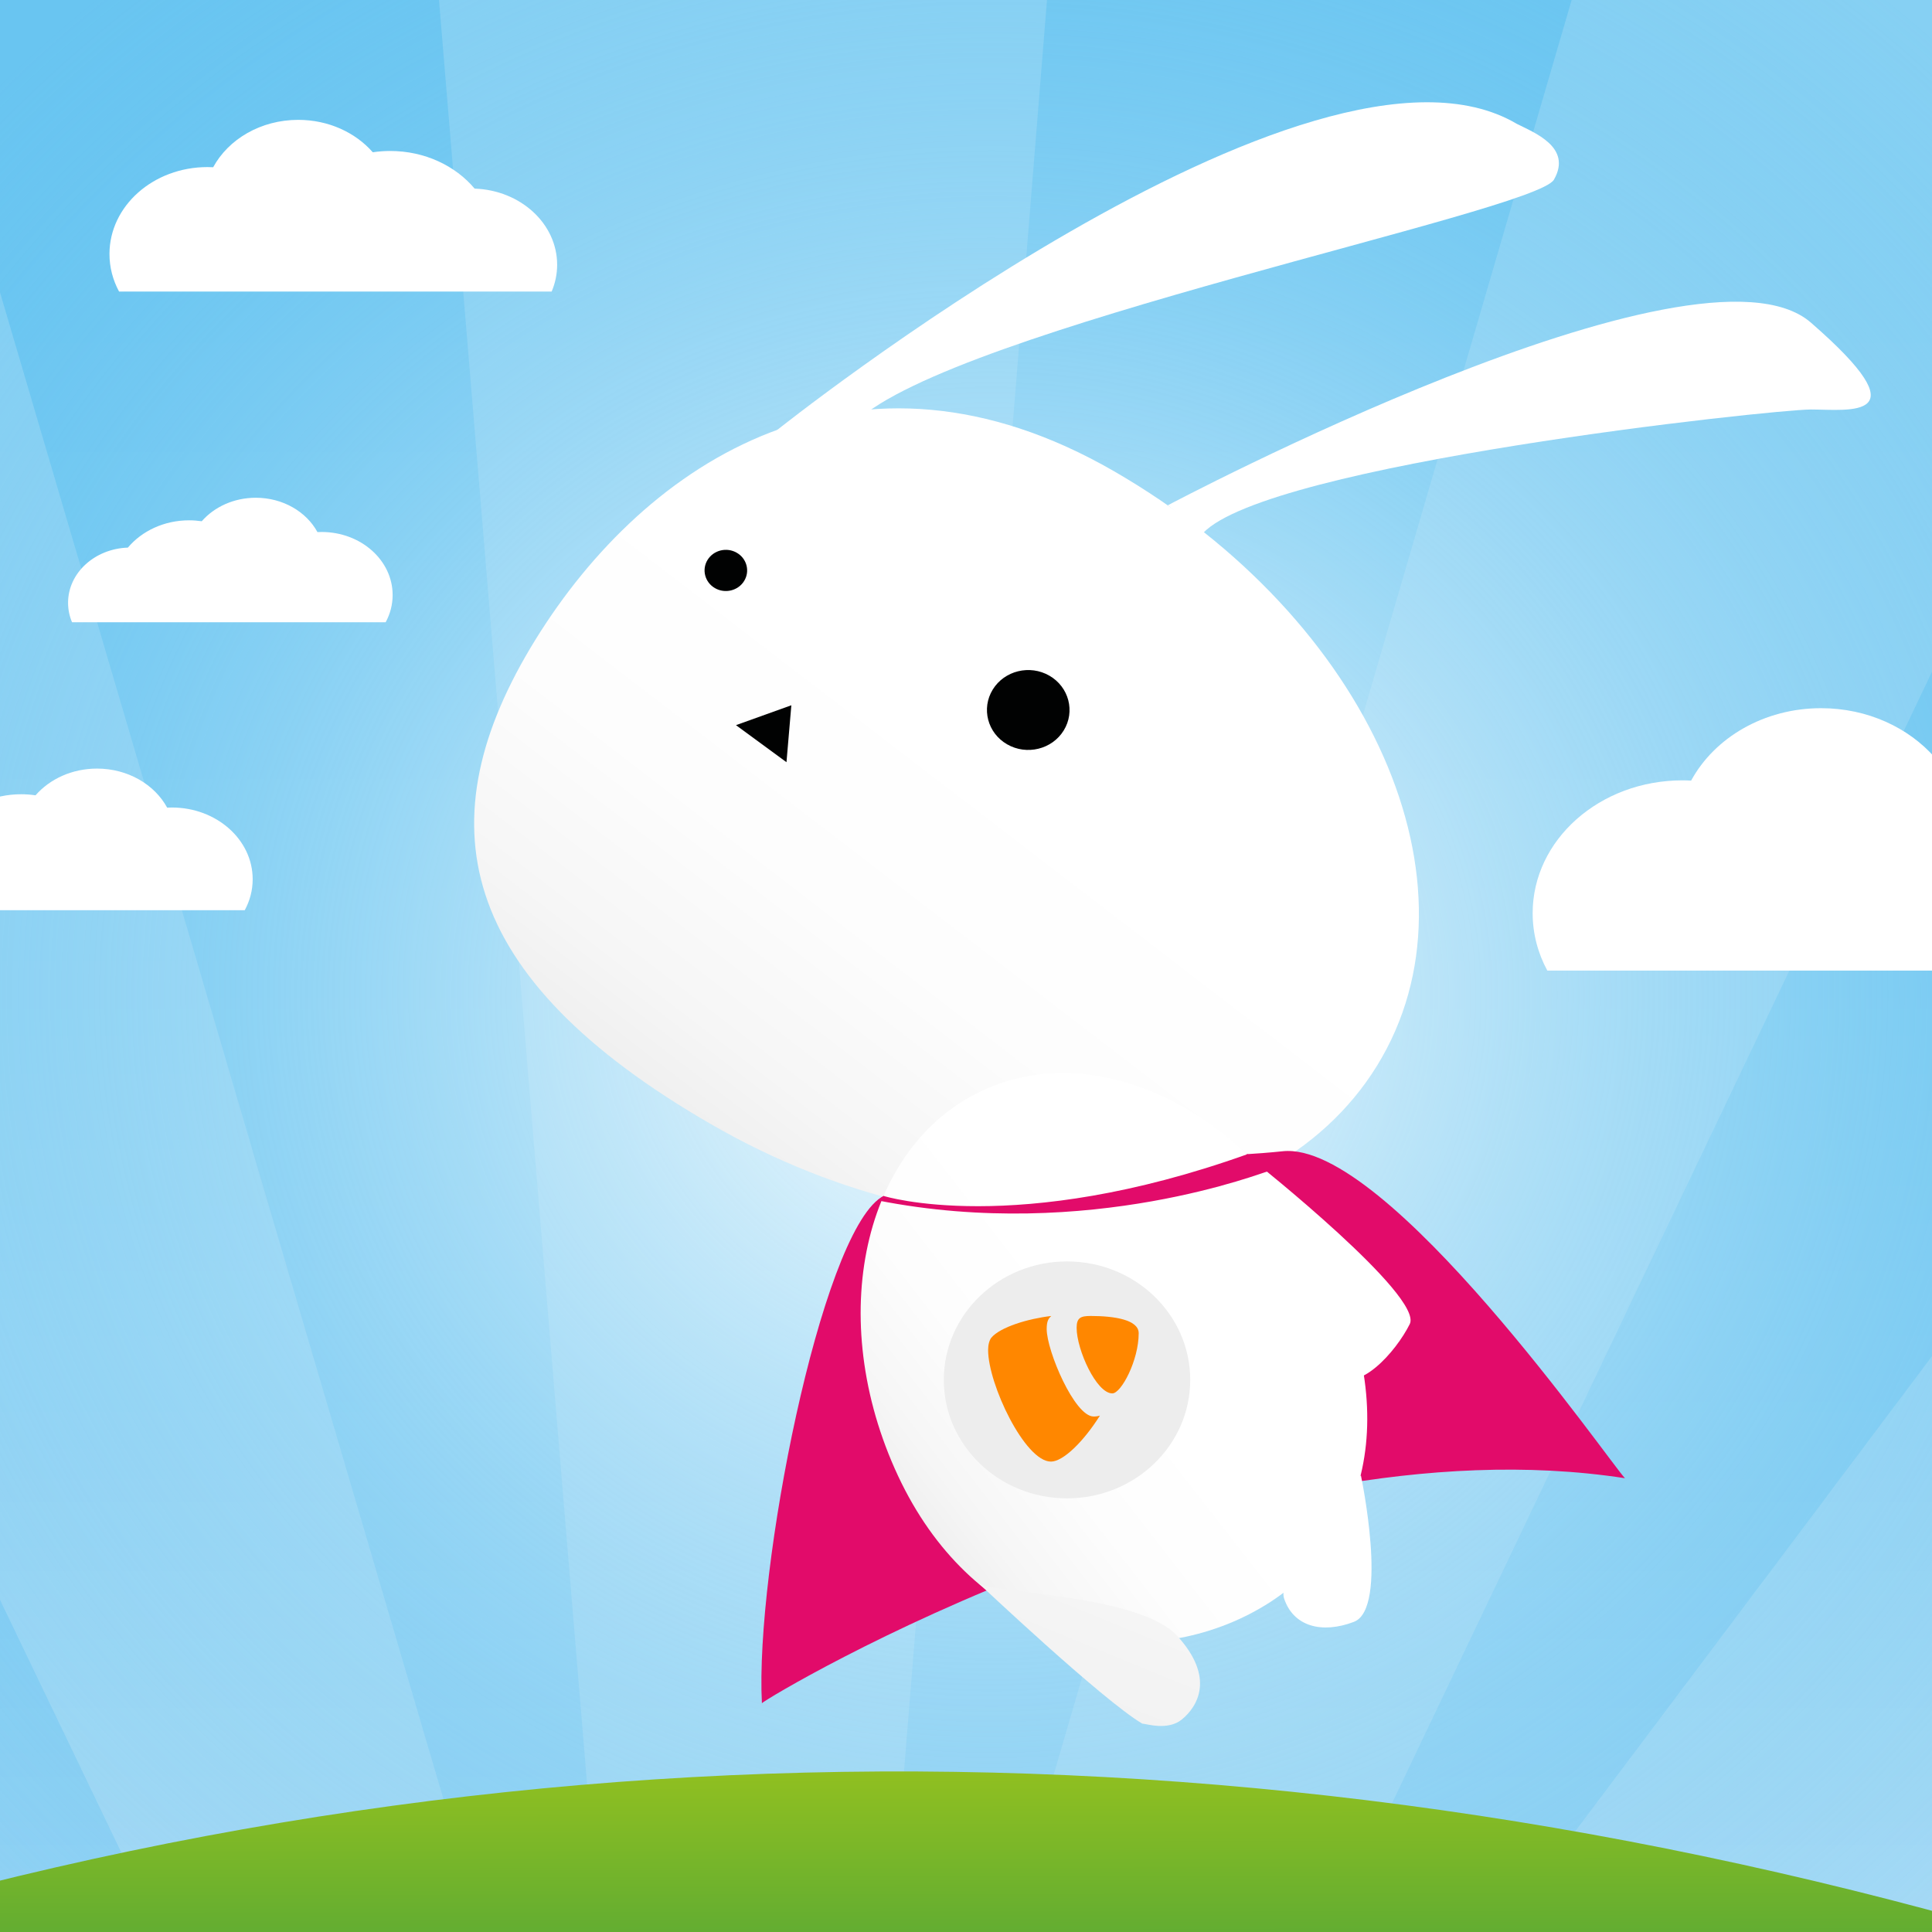 <?xml version="1.0" encoding="UTF-8" standalone="no"?>
<svg width="433px" height="433px" viewBox="0 0 433 433" version="1.1" xmlns="http://www.w3.org/2000/svg" xmlns:xlink="http://www.w3.org/1999/xlink" xmlns:sketch="http://www.bohemiancoding.com/sketch/ns">
    <rect x="0" y="0" width="433" height="433" fill="#333333" stroke="none"/>
    <!-- Generator: Sketch 3.3.3 (12072) - http://www.bohemiancoding.com/sketch -->
    <title>VarnishTYPO3Bunny</title>
    <desc>Created with Sketch.</desc>
    <defs>
        <linearGradient x1="50%" y1="97.234%" x2="50%" y2="26.931%" id="linearGradient-1">
            <stop stop-color="#D9EFFC" offset="0%"></stop>
            <stop stop-color="#CBE9FA" offset="7.07%"></stop>
            <stop stop-color="#ADDCF7" offset="22.82%"></stop>
            <stop stop-color="#92D2F4" offset="39.4%"></stop>
            <stop stop-color="#7DCBF2" offset="56.94%"></stop>
            <stop stop-color="#6FC7F1" offset="76.12%"></stop>
            <stop stop-color="#69C5F1" offset="100%"></stop>
        </linearGradient>
        <linearGradient x1="35.485%" y1="50%" x2="110.175%" y2="50%" id="linearGradient-2">
            <stop stop-color="#F9F9F8" offset="0.51%"></stop>
            <stop stop-color="#EAF4FA" offset="11%"></stop>
            <stop stop-color="#DAEFFB" offset="25.45%"></stop>
            <stop stop-color="#D3EDFC" offset="35.53%"></stop>
            <stop stop-color="#6DC3EF" offset="73.03%"></stop>
            <stop stop-color="#85BDE8" offset="99.44%"></stop>
            <stop stop-color="#85BDE8" offset="100%"></stop>
        </linearGradient>
        <radialGradient cx="50%" cy="50%" fx="50%" fy="50%" r="49.139%" id="radialGradient-3">
            <stop stop-color="#FFFFFF" offset="0%"></stop>
            <stop stop-color="#69C5F1" stop-opacity="0" offset="100%"></stop>
        </radialGradient>
        <linearGradient x1="48.774%" y1="-45.781%" x2="49.834%" y2="80.244%" id="linearGradient-4">
            <stop stop-color="#E0E9AE" offset="0%"></stop>
            <stop stop-color="#94C11F" offset="52.73%"></stop>
            <stop stop-color="#5BAA34" offset="100%"></stop>
        </linearGradient>
        <linearGradient x1="23.175%" y1="86.897%" x2="56.247%" y2="47.877%" id="linearGradient-5">
            <stop stop-color="#EDEDED" offset="0%"></stop>
            <stop stop-color="#F6F6F6" offset="23.94%"></stop>
            <stop stop-color="#FDFDFD" offset="57.79%"></stop>
            <stop stop-color="#FFFFFF" offset="100%"></stop>
        </linearGradient>
        <linearGradient x1="14.683%" y1="79.611%" x2="50.927%" y2="48.589%" id="linearGradient-6">
            <stop stop-color="#EDEDED" offset="0%"></stop>
            <stop stop-color="#F6F6F6" offset="23.94%"></stop>
            <stop stop-color="#FDFDFD" offset="57.79%"></stop>
            <stop stop-color="#FFFFFF" offset="100%"></stop>
        </linearGradient>
        <linearGradient x1="10.805%" y1="101.217%" x2="124.038%" y2="-70.989%" id="linearGradient-7">
            <stop stop-color="#EDEDED" offset="0%"></stop>
            <stop stop-color="#F2F2F2" offset="14.99%"></stop>
            <stop stop-color="#F4F4F4" offset="39.51%"></stop>
            <stop stop-color="#FFFFFF" offset="100%"></stop>
        </linearGradient>
    </defs>
    <g id="Page-1" stroke="none" stroke-width="1" fill="none" fill-rule="evenodd" sketch:type="MSPage">
        <g id="varnish_superbunny_poster_creativecommons" sketch:type="MSLayerGroup" transform="translate(-86, -187)">
            <rect id="Rectangle-path" fill="url(#linearGradient-1)" sketch:type="MSShapeGroup" x="16.75" y="1.128" width="1407.25" height="907.872"></rect>
            <path d="M887.567,0.128 L318.119,758.463 L680.036,0.128 L492.776,0.128 L275.701,743.89 L335.738,0.128 L168.877,0.128 L230.611,743.89 L25.47,46.848 L25.47,419.446 L188.284,758.622 L25.47,542.787 L25.47,662.248 L153.753,786.185 L25.47,702.84 L25.47,775.416 L131.289,823.299 L25.47,797.541 L25.47,856.481 L123.494,865.434 L25.47,874.596 L25.47,908 L129.942,908 L131.373,907.648 L130.601,908 L376.671,908 L375.364,907.408 L377.794,908 L851.873,908 L383.157,865.194 L1424,772.706 L1424,546.643 L375.279,823.06 L1424,366.169 L1424,76.75 L362.646,786.021 L1172.649,0.128 L887.567,0.128 Z" id="Shape" opacity="0.2" fill="url(#linearGradient-2)" sketch:type="MSShapeGroup"></path>
            <ellipse id="Oval" fill="url(#radialGradient-3)" sketch:type="MSShapeGroup" cx="307.961" cy="410.034" rx="307.518" ry="296.828"></ellipse>
            <path d="M210.867,246.333 C210.867,237.126 202.656,229.627 192.374,229.272 C188.074,224.152 181.197,220.837 173.445,220.837 C172.117,220.837 170.816,220.939 169.547,221.126 C165.676,216.709 159.632,213.862 152.839,213.862 C144.445,213.862 137.195,218.195 133.777,224.481 C133.353,224.46 132.929,224.446 132.5,224.446 C120.37,224.446 110.535,233.169 110.535,243.93 C110.535,246.944 111.308,249.799 112.686,252.347 L209.635,252.347 C210.43,250.474 210.867,248.449 210.867,246.333 L210.867,246.333 Z" id="Shape" fill="#FFFFFF" sketch:type="MSShapeGroup"></path>
            <path d="M582.831,395.348 C582.831,381.272 570.281,369.814 554.569,369.274 C547.997,361.45 537.487,356.38 525.64,356.38 C523.612,356.38 521.622,356.537 519.683,356.821 C513.766,350.072 504.531,345.719 494.148,345.719 C481.32,345.719 470.241,352.343 465.017,361.95 C464.369,361.913 463.721,361.893 463.068,361.893 C444.528,361.893 429.499,375.222 429.499,391.669 C429.499,396.271 430.68,400.642 432.785,404.529 L580.949,404.529 C582.163,401.672 582.831,398.581 582.831,395.348 L582.831,395.348 Z" id="Shape" fill="#FFFFFF" sketch:type="MSShapeGroup"></path>
            <path d="M101.255,322.099 C101.255,315.424 107.209,309.986 114.664,309.73 C117.78,306.018 122.768,303.614 128.388,303.614 C129.35,303.614 130.293,303.687 131.214,303.823 C134.021,300.618 138.402,298.556 143.33,298.556 C149.413,298.556 154.67,301.699 157.148,306.252 C157.454,306.237 157.762,306.228 158.075,306.228 C166.87,306.228 173.997,312.554 173.997,320.354 C173.997,322.542 173.437,324.609 172.437,326.458 L102.146,326.458 C101.569,325.104 101.255,323.634 101.255,322.099 L101.255,322.099 Z" id="Shape" fill="#FFFFFF" sketch:type="MSShapeGroup"></path>
            <path d="M59.88,386.034 C59.88,378.44 66.653,372.256 75.133,371.966 C78.678,367.742 84.353,365.007 90.746,365.007 C91.841,365.007 92.915,365.09 93.963,365.245 C97.156,361.599 102.138,359.255 107.743,359.255 C114.665,359.255 120.644,362.831 123.463,368.009 C123.811,367.991 124.163,367.979 124.519,367.979 C134.523,367.979 142.63,375.179 142.63,384.049 C142.63,386.538 141.994,388.894 140.857,390.992 L60.898,390.992 C60.239,389.452 59.88,387.78 59.88,386.034 L59.88,386.034 Z" id="Shape" fill="#FFFFFF" sketch:type="MSShapeGroup"></path>
            <path d="M64.927,613.925 L64.927,641.148 L601.265,641.148 C423.935,577.036 243.646,565.334 64.927,613.925 L64.927,613.925 Z" id="Shape" fill="url(#linearGradient-4)" sketch:type="MSShapeGroup"></path>
        </g>
        <g id="VarnishTYPO3Bunny" sketch:type="MSArtboardGroup">
            <g id="Group" sketch:type="MSLayerGroup" transform="translate(106, 22)">
                <path d="M13.929,121.484 C-10.991,161.908 -4.073,196.819 53.411,229.987 C110.894,263.156 177.697,257.271 202.617,216.849 C227.54,176.424 201.139,116.771 143.656,83.603 C86.173,50.436 38.852,81.06 13.929,121.484 L13.929,121.484 Z" id="Shape" fill="url(#linearGradient-5)" sketch:type="MSShapeGroup"></path>
                <path d="M116.5,132.533 C113.884,136.78 115.319,142.287 119.709,144.813 C124.093,147.347 129.788,145.954 132.401,141.712 C135.015,137.472 133.579,131.964 129.188,129.434 C124.805,126.901 119.116,128.293 116.5,132.533 L116.5,132.533 Z" id="Shape" fill="#010202" sketch:type="MSShapeGroup"></path>
                <path d="M52.581,103.48 C51.231,105.667 51.971,108.504 54.234,109.809 C56.496,111.115 59.429,110.397 60.776,108.21 C62.126,106.022 61.387,103.185 59.123,101.881 C56.859,100.574 53.928,101.293 52.581,103.48 L52.581,103.48 Z" id="Shape" fill="#010202" sketch:type="MSShapeGroup"></path>
                <path d="M70.266,148.824 L71.357,136.065 L58.948,140.521 L70.266,148.824 Z" id="Shape" fill="#010202" sketch:type="MSShapeGroup"></path>
                <path d="M91.456,246.374 C77.915,255.136 63.195,329.999 64.758,359.715 C66.322,358.152 170.574,295.757 258.189,309.297 C255.061,306.169 204.837,233.515 181.46,236.02 C159.158,238.409 104.997,237.612 91.456,246.374 L91.456,246.374 Z" id="Shape" fill="#E20B6A" sketch:type="MSShapeGroup"></path>
                <path d="M175.412,238.525 C175.412,238.525 213.079,268.502 209.952,274.757 C206.824,281.013 198.481,290.397 193.267,286.227 C193.267,286.227 178.671,281.013 175.543,273.715" id="Shape" fill="#FFFFFF" sketch:type="MSShapeGroup"></path>
                <path d="M193.287,265.074 C209.03,300.552 197.602,329.863 170.328,341.484 C143.059,353.106 110.273,342.635 94.532,307.155 C78.795,271.678 88.136,233.492 115.408,221.871 C142.68,210.249 177.55,229.598 193.287,265.074 L193.287,265.074 Z" id="Shape" fill="url(#linearGradient-6)" sketch:type="MSShapeGroup"></path>
                <path d="M92.053,246.042 C92.053,246.042 121.523,255.269 173.561,236.684 C173.561,236.684 178.853,238.253 177.942,240.6 C177.942,240.338 138.167,256.422 90.725,247.038 C90.726,246.905 92.053,246.042 92.053,246.042 L92.053,246.042 Z" id="Shape" fill="#E20B6A" sketch:type="MSShapeGroup"></path>
                <path d="M113.242,332.757 C113.242,332.757 141.135,359.083 149.997,364.296 C150.779,364.296 155.693,365.962 158.858,363.383 C162.379,360.518 166.418,353.999 157.816,344.615 C149.214,335.231 115.589,335.103 113.242,332.757 L113.242,332.757 Z" id="Shape" fill="url(#linearGradient-7)" sketch:type="MSShapeGroup"></path>
                <path d="M199.003,308.643 C199.003,308.643 205.293,338.491 197.439,341.488 C190.27,344.224 183.883,342.532 181.799,336.276 C179.712,330.02 199.003,308.643 199.003,308.643 L199.003,308.643 Z" id="Shape" fill="#FFFFFF" sketch:type="MSShapeGroup"></path>
                <path d="M68.003,74.507 C68.003,74.507 188.054,-21.36 233.932,5.749 C237.746,7.689 246.441,10.962 242.272,18.261 C238.103,25.559 107.769,51.626 85.872,72.479" id="Shape" fill="#FFFFFF" sketch:type="MSShapeGroup"></path>
                <path d="M155.73,91.248 C155.73,91.248 274.47,28.238 299.859,50.305 C325.248,72.372 308.322,69.777 299.859,69.777 C291.396,69.777 178.091,81.942 163.583,97.519" id="Shape" fill="#FFFFFF" sketch:type="MSShapeGroup"></path>
                <ellipse id="Oval" fill="#EDEDED" sketch:type="MSShapeGroup" cx="133.139" cy="287.261" rx="27.612" ry="26.55"></ellipse>
                <g id="Shape-+-Shape" transform="translate(115, 272)" fill="#FF8700" sketch:type="MSShapeGroup">
                    <path d="M25.514,23.267 C25.017,23.412 24.621,23.466 24.101,23.466 C19.84,23.466 13.584,8.752 13.584,3.855 C13.584,2.053 14.015,1.451 14.625,0.935 C9.41,1.536 3.153,3.428 1.153,5.832 C0.72,6.434 0.457,7.378 0.457,8.581 C0.457,16.225 8.714,33.573 14.538,33.573 C17.234,33.573 21.777,29.196 25.514,23.267" id="Shape"></path>
                    <path d="M23.423,0.935 C28.812,0.935 34.204,1.794 34.204,4.799 C34.204,10.897 30.29,18.287 28.292,18.287 C24.729,18.287 20.296,8.493 20.296,3.596 C20.296,1.363 21.165,0.935 23.423,0.935" id="Shape"></path>
                </g>
            </g>
        </g>
    </g>
</svg>
